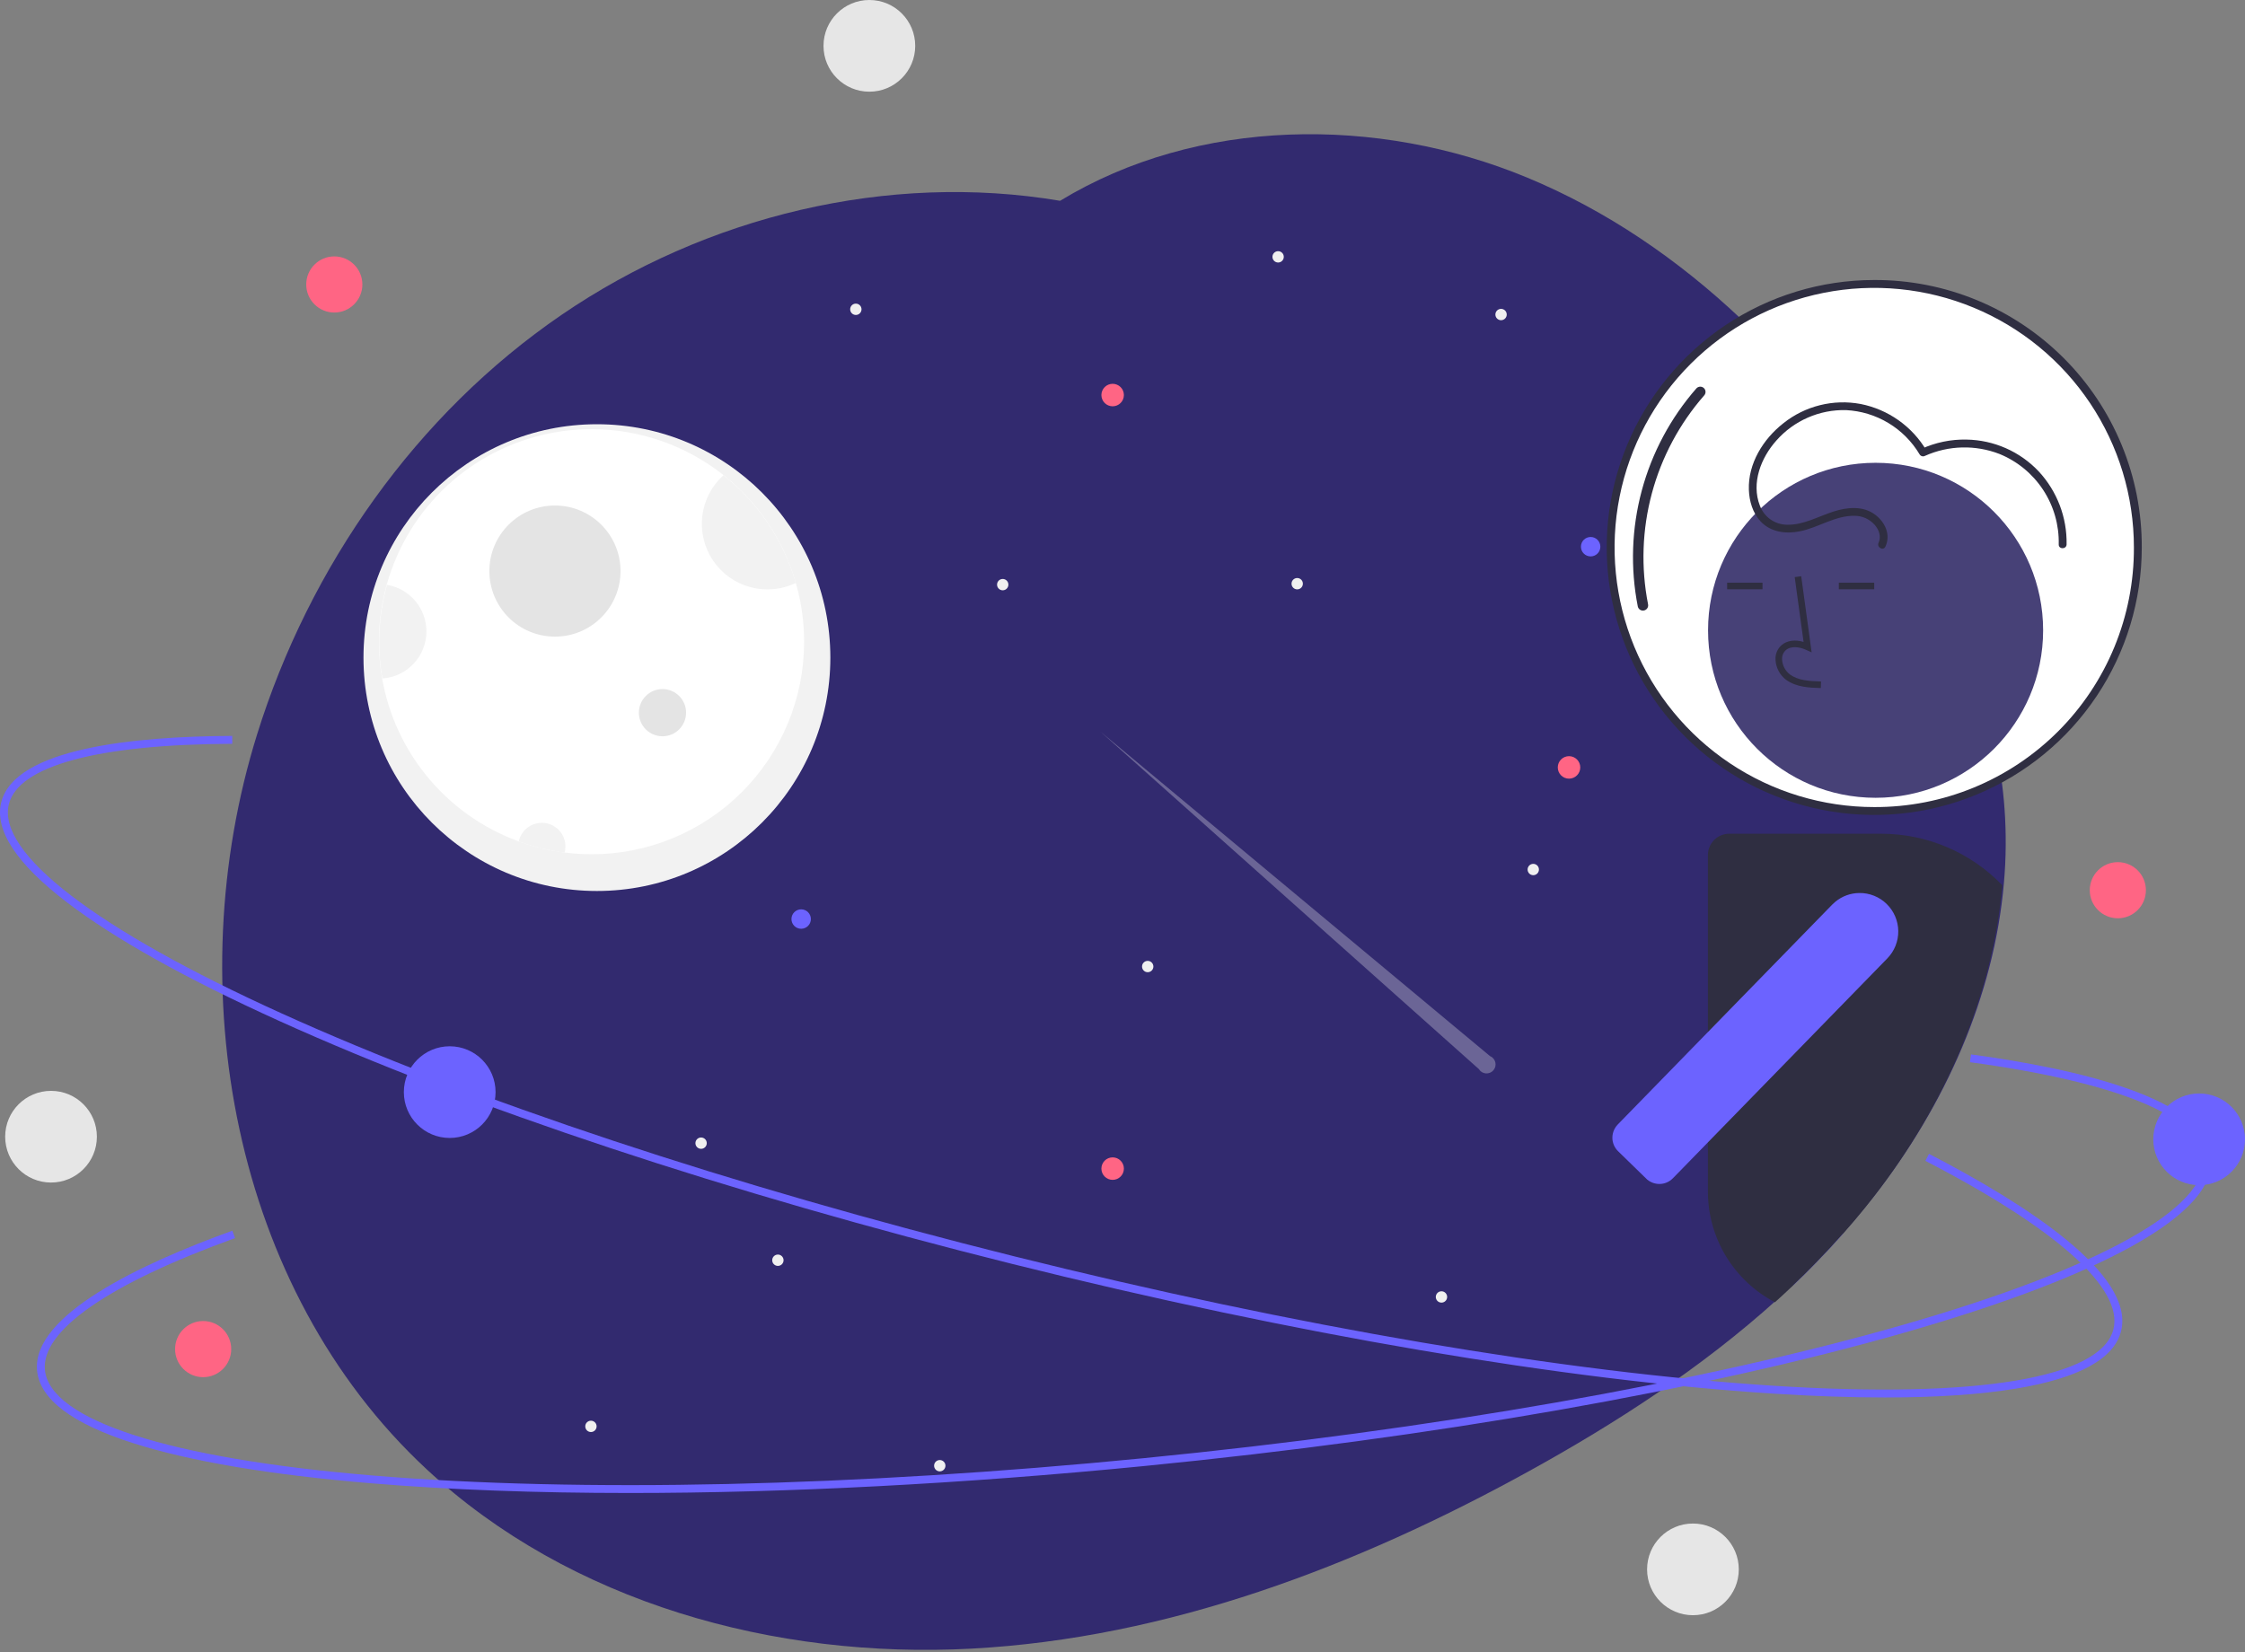<svg width="485" height="357" viewBox="0 0 485 357" fill="none" xmlns="http://www.w3.org/2000/svg">
<rect x="0" y="0" width="485" height="357" fill="#808080" stroke="none"/>
<g clip-path="url(#clip0_4_48)">
<path d="M432.916 190.792C430.804 215.2 420.169 238.786 404.999 258.293C404.365 259.109 403.723 259.917 403.074 260.718C401.613 262.519 400.114 264.287 398.577 266.021C396.697 268.157 394.763 270.244 392.773 272.281C391.153 273.958 389.496 275.6 387.801 277.205C386.493 278.457 385.17 279.684 383.832 280.888C367.732 295.443 349.238 307.454 330.183 317.958C292.995 338.451 252.235 353.975 209.838 356.235C167.446 358.49 123.192 346.343 92.103 317.414C50.205 278.429 38.511 213.404 55.522 158.747C66.836 122.385 89.929 89.49 121.357 68.006C152.514 46.708 191.819 37.122 229.018 43.388C258.713 25.332 297.588 24.986 329.871 38.352C347.097 45.485 362.557 56.091 376.119 68.906C382.33 74.788 388.141 81.078 393.515 87.734C394.064 88.408 394.608 89.088 395.146 89.773C397.4 92.623 399.58 95.531 401.686 98.498C404.71 102.753 407.581 107.103 410.299 111.546C411.047 112.77 411.789 114 412.513 115.24C413 116.073 413.493 116.912 413.974 117.756C413.985 117.773 413.993 117.792 413.997 117.813C421.534 131.076 427.695 145.229 430.906 160.022C431.472 162.639 431.948 165.268 432.316 167.92V167.925C432.639 170.175 432.882 172.435 433.047 174.707C433.434 180.064 433.39 185.443 432.916 190.792Z" fill="#1D146B" fill-opacity="0.79"/>
<path opacity="0.3" d="M321.87 228.182L237.747 158.106L319.471 230.989C319.629 231.256 319.849 231.481 320.111 231.646C320.374 231.81 320.672 231.91 320.981 231.937C321.29 231.963 321.601 231.916 321.887 231.798C322.174 231.681 322.429 231.497 322.63 231.261C322.832 231.025 322.974 230.745 323.046 230.443C323.117 230.142 323.115 229.827 323.041 229.526C322.967 229.225 322.822 228.946 322.618 228.713C322.414 228.479 322.158 228.297 321.87 228.182Z" fill="#F0F0F0"/>
<path d="M128.955 192.522C156.806 192.522 179.385 169.945 179.385 142.094C179.385 114.244 156.806 91.666 128.955 91.666C101.103 91.666 78.525 114.244 78.525 142.094C78.525 169.945 101.103 192.522 128.955 192.522Z" fill="#F2F2F2"/>
<path d="M173.718 138.695C173.719 144.722 172.532 150.69 170.226 156.258C167.919 161.827 164.538 166.887 160.276 171.148C156.014 175.41 150.955 178.791 145.386 181.097C139.817 183.403 133.849 184.59 127.821 184.59C122.449 184.587 117.119 183.647 112.069 181.813C104.174 178.937 97.219 173.95 91.962 167.395C86.704 160.84 83.346 152.969 82.253 144.638C81.159 136.306 82.373 127.835 85.76 120.146C89.148 112.456 94.581 105.843 101.466 101.027C108.352 96.211 116.427 93.377 124.812 92.832C133.197 92.287 141.571 94.053 149.022 97.937C156.474 101.822 162.716 107.676 167.071 114.862C171.425 122.049 173.724 130.292 173.718 138.695Z" fill="white"/>
<path d="M119.888 137.561C127.712 137.561 134.054 131.219 134.054 123.396C134.054 115.573 127.712 109.231 119.888 109.231C112.065 109.231 105.723 115.573 105.723 123.396C105.723 131.219 112.065 137.561 119.888 137.561Z" fill="#E4E4E4"/>
<path d="M171.928 125.963C168.858 127.44 165.358 127.761 162.07 126.867C158.783 125.974 155.927 123.925 154.027 121.098C152.127 118.27 151.31 114.852 151.725 111.47C152.141 108.089 153.761 104.971 156.289 102.687C163.801 108.625 169.269 116.763 171.928 125.963Z" fill="#F2F2F2"/>
<path d="M143.12 159.092C145.937 159.092 148.22 156.809 148.22 153.993C148.22 151.177 145.937 148.893 143.12 148.893C140.304 148.893 138.021 151.177 138.021 153.993C138.021 156.809 140.304 159.092 143.12 159.092Z" fill="#E4E4E4"/>
<path d="M122.155 182.89C122.155 183.338 122.096 183.783 121.979 184.216C118.596 183.792 115.271 182.987 112.069 181.813C112.335 180.583 113.047 179.494 114.067 178.757C115.087 178.02 116.344 177.686 117.596 177.819C118.848 177.953 120.006 178.545 120.847 179.481C121.689 180.417 122.155 181.631 122.155 182.89Z" fill="#F2F2F2"/>
<path d="M92.124 136.428C92.124 139.015 91.14 141.506 89.373 143.395C87.605 145.284 85.186 146.432 82.604 146.604C81.436 139.869 81.776 132.959 83.602 126.371C85.983 126.768 88.145 127.996 89.706 129.838C91.266 131.679 92.123 134.014 92.124 136.428Z" fill="#F2F2F2"/>
<path d="M343.636 120.226C344.794 120.226 345.734 119.287 345.734 118.128C345.734 116.969 344.794 116.03 343.636 116.03C342.477 116.03 341.538 116.969 341.538 118.128C341.538 119.287 342.477 120.226 343.636 120.226Z" fill="#6C63FF"/>
<path d="M324.283 69.189C324.96 69.189 325.509 68.641 325.509 67.964C325.509 67.287 324.96 66.738 324.283 66.738C323.606 66.738 323.057 67.287 323.057 67.964C323.057 68.641 323.606 69.189 324.283 69.189Z" fill="#F0F0F0"/>
<path d="M127.663 309.431C128.34 309.431 128.888 308.882 128.888 308.205C128.888 307.528 128.34 306.98 127.663 306.98C126.986 306.98 126.437 307.528 126.437 308.205C126.437 308.882 126.986 309.431 127.663 309.431Z" fill="#F0F0F0"/>
<path d="M331.241 189.109C331.918 189.109 332.466 188.56 332.466 187.884C332.466 187.207 331.918 186.658 331.241 186.658C330.564 186.658 330.015 187.207 330.015 187.884C330.015 188.56 330.564 189.109 331.241 189.109Z" fill="#F0F0F0"/>
<path d="M173.08 200.684C174.239 200.684 175.178 199.745 175.178 198.586C175.178 197.428 174.239 196.488 173.08 196.488C171.922 196.488 170.983 197.428 170.983 198.586C170.983 199.745 171.922 200.684 173.08 200.684Z" fill="#6C63FF"/>
<path d="M97.152 245.888C102.623 245.888 107.059 241.453 107.059 235.982C107.059 230.511 102.623 226.076 97.152 226.076C91.681 226.076 87.246 230.511 87.246 235.982C87.246 241.453 91.681 245.888 97.152 245.888Z" fill="#6C63FF"/>
<path d="M151.461 248.237C152.138 248.237 152.687 247.688 152.687 247.012C152.687 246.335 152.138 245.786 151.461 245.786C150.784 245.786 150.236 246.335 150.236 247.012C150.236 247.688 150.784 248.237 151.461 248.237Z" fill="#F0F0F0"/>
<path d="M276.12 56.724C276.796 56.724 277.345 56.175 277.345 55.498C277.345 54.821 276.796 54.273 276.12 54.273C275.443 54.273 274.894 54.821 274.894 55.498C274.894 56.175 275.443 56.724 276.12 56.724Z" fill="#F0F0F0"/>
<path d="M203.024 317.93C203.701 317.93 204.25 317.381 204.25 316.704C204.25 316.027 203.701 315.479 203.024 315.479C202.348 315.479 201.799 316.027 201.799 316.704C201.799 317.381 202.348 317.93 203.024 317.93Z" fill="#F0F0F0"/>
<path d="M184.892 68.056C185.569 68.056 186.118 67.507 186.118 66.831C186.118 66.154 185.569 65.605 184.892 65.605C184.215 65.605 183.667 66.154 183.667 66.831C183.667 67.507 184.215 68.056 184.892 68.056Z" fill="#F0F0F0"/>
<path d="M216.623 127.55C217.3 127.55 217.849 127.001 217.849 126.324C217.849 125.647 217.3 125.099 216.623 125.099C215.947 125.099 215.398 125.647 215.398 126.324C215.398 127.001 215.947 127.55 216.623 127.55Z" fill="#F0F0F0"/>
<path d="M168.052 273.534C168.729 273.534 169.277 272.985 169.277 272.308C169.277 271.631 168.729 271.082 168.052 271.082C167.375 271.082 166.826 271.631 166.826 272.308C166.826 272.985 167.375 273.534 168.052 273.534Z" fill="#F0F0F0"/>
<path d="M311.409 281.466C312.086 281.466 312.634 280.917 312.634 280.241C312.634 279.564 312.086 279.015 311.409 279.015C310.732 279.015 310.183 279.564 310.183 280.241C310.183 280.917 310.732 281.466 311.409 281.466Z" fill="#F0F0F0"/>
<path d="M247.946 210.074C248.623 210.074 249.172 209.525 249.172 208.848C249.172 208.171 248.623 207.622 247.946 207.622C247.269 207.622 246.721 208.171 246.721 208.848C246.721 209.525 247.269 210.074 247.946 210.074Z" fill="#F0F0F0"/>
<path d="M280.244 127.349C280.921 127.349 281.47 126.8 281.47 126.123C281.47 125.446 280.921 124.898 280.244 124.898C279.567 124.898 279.018 125.446 279.018 126.123C279.018 126.8 279.567 127.349 280.244 127.349Z" fill="#F0F0F0"/>
<path d="M338.964 168.25C340.306 168.25 341.394 167.162 341.394 165.82C341.394 164.478 340.306 163.39 338.964 163.39C337.622 163.39 336.534 164.478 336.534 165.82C336.534 167.162 337.622 168.25 338.964 168.25Z" fill="#FF6584"/>
<path d="M240.371 87.792C241.713 87.792 242.801 86.704 242.801 85.362C242.801 84.02 241.713 82.932 240.371 82.932C239.029 82.932 237.941 84.02 237.941 85.362C237.941 86.704 239.029 87.792 240.371 87.792Z" fill="#FF6584"/>
<path d="M240.371 254.941C241.713 254.941 242.801 253.853 242.801 252.511C242.801 251.169 241.713 250.081 240.371 250.081C239.029 250.081 237.941 251.169 237.941 252.511C237.941 253.853 239.029 254.941 240.371 254.941Z" fill="#FF6584"/>
<path d="M391.78 266.515C390.833 266.516 389.913 266.825 389.157 267.396C388.402 267.966 387.852 268.767 387.592 269.677C387.478 270.067 387.42 270.472 387.422 270.878V277.7C389.117 276.097 390.775 274.456 392.397 272.776C394.386 270.737 396.322 268.65 398.205 266.515H391.78Z" fill="#6C63FF"/>
<path d="M407.208 301.963C399.892 301.963 391.873 301.686 383.151 301.133C338.04 298.269 279.607 288.309 218.616 273.091C157.625 257.872 101.363 239.211 60.195 220.547C40.14 211.454 24.748 202.848 14.448 194.966C3.542 186.621 -1.229 179.348 0.268 173.348C3.185 161.66 29.014 159.102 50.168 159.015L50.175 160.715C21.125 160.835 3.987 165.467 1.918 173.76C-0.718 184.321 20.779 200.81 60.897 218.998C101.975 237.622 158.133 256.247 219.028 271.442C279.922 286.636 338.247 296.578 383.259 299.437C427.217 302.229 453.942 297.772 456.578 287.21C458.766 278.441 444.34 265.523 415.956 250.835L416.738 249.326C437.361 259.998 461.301 275.306 458.227 287.622C456.73 293.622 449.102 297.801 435.554 300.044C427.831 301.322 418.345 301.963 407.208 301.963Z" fill="#6C63FF"/>
<path d="M404.903 175.241C436.353 175.241 461.849 149.746 461.849 118.297C461.849 86.847 436.353 61.353 404.903 61.353C373.452 61.353 347.957 86.847 347.957 118.297C347.957 149.746 373.452 175.241 404.903 175.241Z" fill="white"/>
<path d="M404.903 60.503C393.472 60.503 382.297 63.892 372.793 70.243C363.288 76.593 355.881 85.619 351.506 96.18C347.132 106.74 345.987 118.361 348.217 129.572C350.447 140.783 355.952 151.081 364.035 159.163C372.118 167.246 382.416 172.75 393.627 174.98C404.839 177.21 416.46 176.066 427.02 171.691C437.581 167.317 446.608 159.909 452.958 150.405C459.309 140.901 462.699 129.727 462.699 118.297C462.726 110.699 461.25 103.172 458.355 96.148C455.46 89.123 451.204 82.741 445.832 77.369C440.459 71.997 434.077 67.741 427.053 64.846C420.028 61.952 412.5 60.475 404.903 60.503ZM404.903 174.391C393.808 174.391 382.962 171.101 373.737 164.937C364.512 158.774 357.322 150.013 353.077 139.763C348.831 129.513 347.72 118.234 349.884 107.353C352.049 96.472 357.391 86.477 365.237 78.632C373.082 70.787 383.077 65.445 393.959 63.28C404.841 61.116 416.12 62.227 426.37 66.472C436.62 70.718 445.381 77.908 451.545 87.132C457.709 96.357 460.999 107.202 460.999 118.297C461.028 125.671 459.596 132.978 456.787 139.797C453.978 146.615 449.847 152.811 444.633 158.025C439.418 163.24 433.223 167.37 426.404 170.179C419.585 172.988 412.277 174.419 404.903 174.391Z" fill="#2F2E41"/>
<path d="M354.929 131.935C354.668 131.935 354.415 131.845 354.213 131.68C354.011 131.515 353.872 131.285 353.82 131.03C352.191 122.733 352.485 114.173 354.68 106.008C356.874 97.842 360.91 90.288 366.479 83.925C366.679 83.702 366.96 83.567 367.259 83.55C367.559 83.534 367.853 83.636 368.076 83.836C368.3 84.035 368.436 84.315 368.454 84.615C368.472 84.914 368.37 85.208 368.171 85.433C362.835 91.53 358.967 98.77 356.864 106.595C354.761 114.42 354.479 122.623 356.04 130.574C356.074 130.738 356.07 130.909 356.03 131.072C355.99 131.235 355.914 131.388 355.807 131.518C355.701 131.648 355.567 131.753 355.415 131.826C355.263 131.898 355.097 131.935 354.929 131.935Z" fill="#2F2E41"/>
<path d="M405.195 172.386C425.184 172.386 441.389 156.182 441.389 136.193C441.389 116.204 425.184 100 405.195 100C385.205 100 369 116.204 369 136.193C369 156.182 385.205 172.386 405.195 172.386Z" fill="#171054" fill-opacity="0.79"/>
<path d="M393.364 148.672C391.018 148.607 388.098 148.525 385.848 146.882C385.178 146.373 384.628 145.723 384.236 144.979C383.843 144.234 383.619 143.413 383.577 142.572C383.536 141.975 383.634 141.377 383.863 140.823C384.092 140.27 384.446 139.778 384.897 139.384C386.072 138.391 387.788 138.158 389.637 138.702L387.721 124.703L389.127 124.51L391.379 140.967L390.205 140.429C388.844 139.804 386.975 139.486 385.814 140.468C385.528 140.724 385.306 141.043 385.164 141.4C385.022 141.756 384.965 142.14 384.995 142.523C385.03 143.148 385.199 143.759 385.49 144.313C385.782 144.868 386.19 145.353 386.685 145.736C388.436 147.015 390.763 147.179 393.403 147.253L393.364 148.672Z" fill="#2F2E41"/>
<path d="M380.767 125.91H373.122V127.329H380.767V125.91Z" fill="#2F2E41"/>
<path d="M404.896 125.91H397.252V127.329H404.896V125.91Z" fill="#2F2E41"/>
<path d="M406.387 180.147H373.58C372.357 180.149 371.184 180.635 370.319 181.5C369.455 182.364 368.968 183.537 368.967 184.76V257.472C368.971 262.4 370.322 267.233 372.875 271.447C375.428 275.662 379.085 279.098 383.45 281.383C384.793 280.182 386.117 278.954 387.422 277.7C389.117 276.097 390.775 274.455 392.397 272.776C394.386 270.737 396.322 268.65 398.205 266.515C399.747 264.782 401.246 263.014 402.704 261.212C403.356 260.413 403.998 259.605 404.631 258.787C419.811 239.279 430.452 215.691 432.566 191.281C429.177 187.758 425.111 184.956 420.613 183.043C416.114 181.129 411.276 180.145 406.387 180.147Z" fill="#2F2E41"/>
<path d="M407.583 195.321C406.802 194.557 405.878 193.955 404.864 193.549C403.85 193.144 402.765 192.943 401.673 192.959C399.775 192.973 397.94 193.646 396.483 194.862C396.25 195.051 396.028 195.253 395.82 195.469L368.967 223.006L349.492 242.979C349.196 243.277 348.951 243.621 348.767 243.999C348.475 244.582 348.325 245.227 348.331 245.88C348.336 246.416 348.449 246.947 348.661 247.44C348.873 247.933 349.18 248.379 349.566 248.752L350.331 249.5L355.884 254.911L355.889 254.906C356.635 255.511 357.569 255.838 358.53 255.829C359.067 255.823 359.597 255.711 360.09 255.499C360.583 255.287 361.029 254.98 361.403 254.594L362.304 253.676L368.752 247.064L368.967 246.843L407.73 207.09C409.271 205.509 410.121 203.382 410.093 201.175C410.066 198.968 409.163 196.863 407.583 195.321Z" fill="#6C63FF"/>
<path d="M407.31 118.122C408.507 115.592 407.28 112.888 405.178 111.272C402.529 109.234 399.102 109.571 396.089 110.536C392.79 111.591 389.565 113.491 386.001 113.382C384.731 113.359 383.497 112.953 382.461 112.218C381.425 111.482 380.636 110.45 380.196 109.258C378.288 104.363 380.443 98.892 383.766 95.18C385.642 93.054 387.96 91.365 390.559 90.231C393.157 89.096 395.972 88.545 398.806 88.615C402.042 88.776 405.187 89.734 407.962 91.405C410.737 93.076 413.055 95.408 414.711 98.192C414.828 98.382 415.015 98.52 415.231 98.577C415.448 98.634 415.678 98.605 415.874 98.497C418.395 97.37 421.116 96.754 423.877 96.684C426.639 96.615 429.387 97.093 431.962 98.093C435.826 99.667 439.119 102.38 441.404 105.871C443.69 109.362 444.859 113.465 444.757 117.636C444.729 118.73 446.429 118.729 446.457 117.636C446.563 111.805 444.411 106.159 440.451 101.877C438.44 99.742 436.022 98.032 433.339 96.848C430.656 95.664 427.763 95.03 424.831 94.983C421.446 94.911 418.089 95.611 415.016 97.029L416.178 97.334C414.646 94.755 412.588 92.528 410.138 90.797C407.687 89.067 404.9 87.871 401.957 87.29C399.043 86.746 396.045 86.835 393.169 87.552C390.292 88.268 387.603 89.595 385.284 91.442C380.92 94.856 377.613 100.156 377.819 105.839C377.908 108.299 378.639 110.823 380.346 112.656C382.533 115.003 385.799 115.409 388.815 114.808C392.825 114.009 396.485 111.372 400.664 111.453C401.483 111.454 402.292 111.628 403.039 111.964C403.785 112.301 404.452 112.792 404.994 113.405C405.915 114.444 406.47 115.938 405.843 117.264C405.378 118.248 406.843 119.112 407.31 118.122Z" fill="#2F2E41"/>
<path d="M136.027 322.601C115.856 322.602 97.103 321.91 80.315 320.513C58.371 318.687 40.983 315.752 28.633 311.789C15.557 307.593 8.62 302.346 8.014 296.191C6.834 284.203 30.302 273.117 50.197 265.927L50.775 267.526C23.453 277.399 8.868 287.52 9.706 296.025C10.772 306.858 36.559 315.166 80.456 318.819C125.404 322.559 184.555 321.233 247.015 315.085C309.474 308.938 367.75 298.706 411.106 286.275C453.447 274.135 477.121 260.959 476.054 250.126C475.169 241.132 457.241 233.812 425.572 229.514L425.801 227.829C448.812 230.952 476.502 237.327 477.746 249.96C478.352 256.114 472.571 262.613 460.564 269.278C449.223 275.572 432.741 281.841 411.574 287.909C368.122 300.368 309.74 310.619 247.181 316.777C207.937 320.639 169.981 322.601 136.027 322.601Z" fill="#6C63FF"/>
<path d="M475.094 256.087C480.565 256.087 485 251.652 485 246.181C485 240.71 480.565 236.275 475.094 236.275C469.622 236.275 465.187 240.71 465.187 246.181C465.187 251.652 469.622 256.087 475.094 256.087Z" fill="#6C63FF"/>
<path d="M187.813 19.812C193.284 19.812 197.719 15.377 197.719 9.906C197.719 4.435 193.284 0 187.813 0C182.342 0 177.906 4.435 177.906 9.906C177.906 15.377 182.342 19.812 187.813 19.812Z" fill="#E6E6E6"/>
<path d="M11.025 255.521C16.496 255.521 20.931 251.086 20.931 245.615C20.931 240.144 16.496 235.709 11.025 235.709C5.553 235.709 1.118 240.144 1.118 245.615C1.118 251.086 5.553 255.521 11.025 255.521Z" fill="#E6E6E6"/>
<path d="M72.221 67.531C75.57 67.531 78.285 64.816 78.285 61.467C78.285 58.118 75.57 55.403 72.221 55.403C68.871 55.403 66.156 58.118 66.156 61.467C66.156 64.816 68.871 67.531 72.221 67.531Z" fill="#FF6584"/>
<path d="M43.889 297.574C47.238 297.574 49.953 294.859 49.953 291.51C49.953 288.161 47.238 285.446 43.889 285.446C40.54 285.446 37.825 288.161 37.825 291.51C37.825 294.859 40.54 297.574 43.889 297.574Z" fill="#FF6584"/>
<path d="M457.528 198.418C460.877 198.418 463.592 195.703 463.592 192.354C463.592 189.004 460.877 186.29 457.528 186.29C454.179 186.29 451.464 189.004 451.464 192.354C451.464 195.703 454.179 198.418 457.528 198.418Z" fill="#FF6584"/>
<path d="M365.734 349.011C371.205 349.011 375.641 344.576 375.641 339.105C375.641 333.634 371.205 329.199 365.734 329.199C360.263 329.199 355.828 333.634 355.828 339.105C355.828 344.576 360.263 349.011 365.734 349.011Z" fill="#E6E6E6"/>
</g>
<defs>
<clipPath id="clip0_4_48">
<rect width="485" height="357" fill="white"/>
</clipPath>
</defs>
</svg>
